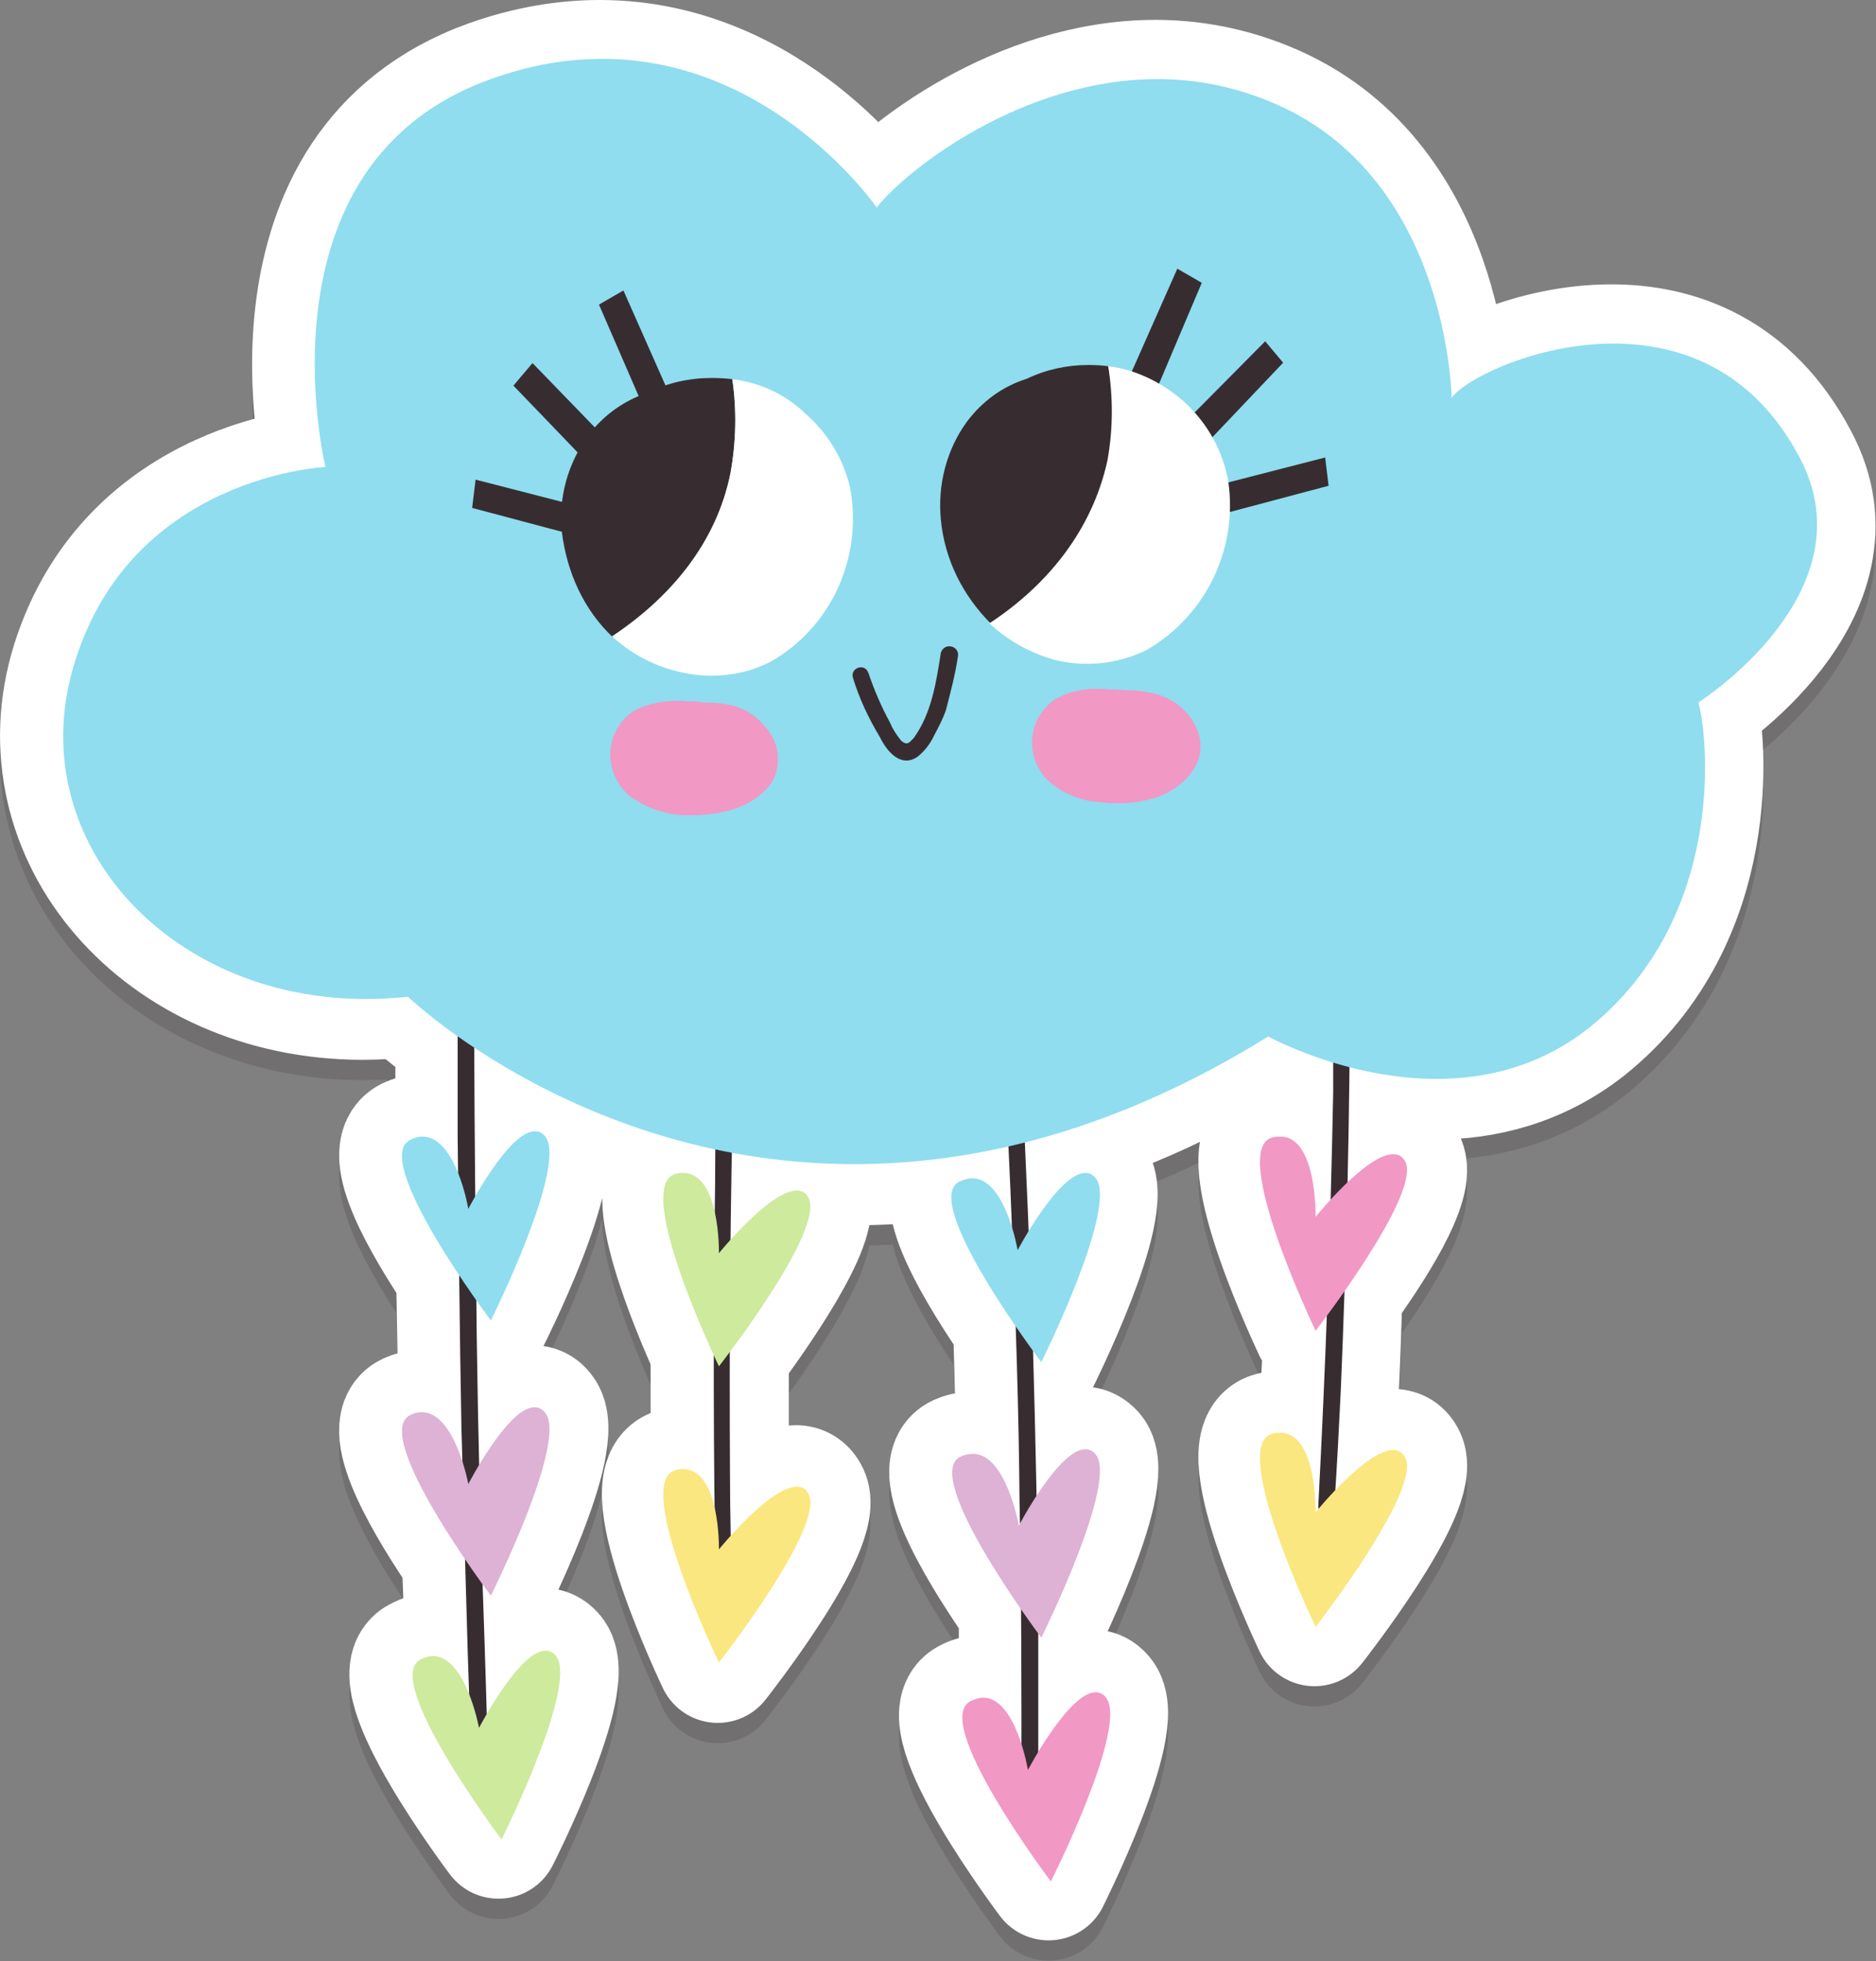 <?xml version="1.0" encoding="UTF-8"?>
<!DOCTYPE svg PUBLIC "-//W3C//DTD SVG 1.1//EN" "http://www.w3.org/Graphics/SVG/1.1/DTD/svg11.dtd">
<svg version="1.2" viewBox="18529 2138 4911 5131" preserveAspectRatio="xMidYMid" fill-rule="evenodd" stroke-width="28.222" stroke-linejoin="round" xmlns="http://www.w3.org/2000/svg" xmlns:ooo="http://xml.openoffice.org/svg/export" xmlns:xlink="http://www.w3.org/1999/xlink" xmlns:presentation="http://sun.com/xmlns/staroffice/presentation" xmlns:smil="http://www.w3.org/2001/SMIL20/" xmlns:anim="urn:oasis:names:tc:opendocument:xmlns:animation:1.0" xmlns:svg="urn:oasis:names:tc:opendocument:xmlns:svg-compatible:1.0" xml:space="preserve">
 <rect x="18529" y="2138" width="4911" height="5131" fill="#808080" stroke="none"/>
 <defs class="EmbeddedBulletChars">
  <g id="bullet-char-template-57356" transform="scale(0,-0)">
   <path d="M 580,1141 L 1163,571 580,0 -4,571 580,1141 Z"/>
  </g>
  <g id="bullet-char-template-57354" transform="scale(0,-0)">
   <path d="M 8,1128 L 1137,1128 1137,0 8,0 8,1128 Z"/>
  </g>
  <g id="bullet-char-template-10146" transform="scale(0,-0)">
   <path d="M 174,0 L 602,739 174,1481 1456,739 174,0 Z M 1358,739 L 309,1346 659,739 1358,739 Z"/>
  </g>
  <g id="bullet-char-template-10132" transform="scale(0,-0)">
   <path d="M 2015,739 L 1276,0 717,0 1260,543 174,543 174,936 1260,936 717,1481 1274,1481 2015,739 Z"/>
  </g>
  <g id="bullet-char-template-10007" transform="scale(0,-0)">
   <path d="M 0,-2 C -7,14 -16,27 -25,37 L 356,567 C 262,823 215,952 215,954 215,979 228,992 255,992 264,992 276,990 289,987 310,991 331,999 354,1012 L 381,999 492,748 772,1049 836,1024 860,1049 C 881,1039 901,1025 922,1006 886,937 835,863 770,784 769,783 710,716 594,584 L 774,223 C 774,196 753,168 711,139 L 727,119 C 717,90 699,76 672,76 641,76 570,178 457,381 L 164,-76 C 142,-110 111,-127 72,-127 30,-127 9,-110 8,-76 1,-67 -2,-52 -2,-32 -2,-23 -1,-13 0,-2 Z"/>
  </g>
  <g id="bullet-char-template-10004" transform="scale(0,-0)">
   <path d="M 285,-33 C 182,-33 111,30 74,156 52,228 41,333 41,471 41,549 55,616 82,672 116,743 169,778 240,778 293,778 328,747 346,684 L 369,508 C 377,444 397,411 428,410 L 1163,1116 C 1174,1127 1196,1133 1229,1133 1271,1133 1292,1118 1292,1087 L 1292,965 C 1292,929 1282,901 1262,881 L 442,47 C 390,-6 338,-33 285,-33 Z"/>
  </g>
  <g id="bullet-char-template-9679" transform="scale(0,-0)">
   <path d="M 813,0 C 632,0 489,54 383,161 276,268 223,411 223,592 223,773 276,916 383,1023 489,1130 632,1184 813,1184 992,1184 1136,1130 1245,1023 1353,916 1407,772 1407,592 1407,412 1353,268 1245,161 1136,54 992,0 813,0 Z"/>
  </g>
  <g id="bullet-char-template-8226" transform="scale(0,-0)">
   <path d="M 346,457 C 273,457 209,483 155,535 101,586 74,649 74,723 74,796 101,859 155,911 209,963 273,989 346,989 419,989 480,963 531,910 582,859 608,796 608,723 608,648 583,586 532,535 482,483 420,457 346,457 Z"/>
  </g>
  <g id="bullet-char-template-8211" transform="scale(0,-0)">
   <path d="M -4,459 L 1135,459 1135,606 -4,606 -4,459 Z"/>
  </g>
  <g id="bullet-char-template-61548" transform="scale(0,-0)">
   <path d="M 173,740 C 173,903 231,1043 346,1159 462,1274 601,1332 765,1332 928,1332 1067,1274 1183,1159 1299,1043 1357,903 1357,740 1357,577 1299,437 1183,322 1067,206 928,148 765,148 601,148 462,206 346,322 231,437 173,577 173,740 Z"/>
  </g>
 </defs>
 <g ooo:name="page1" class="Page">
  <g class="Group">
   <g class="com.sun.star.drawing.CustomShape">
    <g id="id3">
     <rect class="BoundingBox" stroke="none" fill="none" x="18529" y="2138" width="4911" height="5131"/>
     <g style="opacity: 0.2">
      <path fill="rgb(55,45,49)" stroke="none" d="M 20099,2350 C 20550,2350 20816,2738 20816,2738 20893,2644 21195,2402 21554,2402 21647,2402 21745,2419 21843,2459 22316,2651 22321,3234 22321,3234 22356,3188 22542,3094 22747,3094 22923,3094 23113,3163 23234,3393 23422,3743 22970,4033 22970,4033 22994,4119 23041,4593 22683,4880 22555,4981 22413,5014 22283,5014 22200,5014 22122,5001 22056,4984 22054,5085 22054,5186 22051,5288 22093,5248 22141,5210 22174,5210 22187,5210 22197,5215 22205,5228 22237,5285 22123,5461 22041,5574 22039,5658 22036,5742 22032,5826 22029,5915 22024,6004 22019,6093 22063,6045 22131,5984 22174,5984 22187,5984 22198,5989 22205,6002 22254,6083 21970,6444 21970,6444 21970,6444 21742,5967 21858,5940 21865,5938 21872,5937 21878,5937 21976,5937 21970,6145 21970,6145 L 21977,6140 C 21975,6135 21972,6130 21972,6128 21982,5962 21990,5799 21997,5636 L 21997,5636 C 21980,5656 21970,5671 21970,5671 21970,5671 21742,5194 21858,5164 21865,5163 21871,5162 21877,5162 21976,5162 21970,5372 21970,5372 21970,5372 21984,5354 22007,5332 22009,5236 22012,5142 22012,5048 L 22012,4971 C 21955,4954 21895,4932 21841,4902 21645,5028 21430,5122 21205,5181 21207,5258 21212,5335 21215,5414 21250,5354 21316,5258 21363,5258 21372,5258 21381,5262 21388,5270 21452,5342 21247,5752 21247,5752 L 21225,5722 21225,5722 C 21230,5848 21232,5974 21235,6100 21272,6045 21323,5978 21363,5978 21373,5978 21382,5982 21391,5992 21452,6063 21247,6471 21247,6471 L 21240,6461 21240,6770 C 21277,6710 21342,6614 21389,6614 21399,6614 21407,6618 21415,6627 21480,6698 21274,7109 21274,7109 21274,7109 20955,6686 21064,6637 21075,6631 21086,6629 21095,6629 21148,6629 21179,6699 21198,6753 L 21198,6402 C 21111,6278 20957,6036 21039,5999 21050,5994 21060,5992 21069,5992 21155,5992 21188,6179 21188,6179 L 21195,6170 21195,6118 C 21190,5965 21188,5811 21183,5658 21096,5532 20962,5315 21039,5280 21050,5275 21060,5273 21070,5273 21123,5273 21156,5342 21173,5396 21170,5330 21165,5260 21163,5191 21031,5223 20897,5238 20763,5238 20655,5238 20547,5228 20440,5209 20440,5285 20438,5362 20438,5438 20481,5389 20563,5306 20614,5306 20627,5306 20638,5311 20646,5325 20683,5386 20504,5641 20435,5732 L 20435,6051 C 20435,6103 20435,6155 20438,6209 20481,6162 20563,6079 20613,6079 20625,6079 20636,6085 20643,6098 20693,6179 20408,6540 20408,6540 20408,6540 20180,6063 20297,6034 20303,6032 20309,6032 20315,6032 20357,6032 20380,6069 20393,6113 20391,5984 20391,5856 20391,5727 20341,5616 20200,5285 20299,5260 20305,5259 20311,5258 20317,5258 20360,5258 20382,5298 20396,5342 L 20396,5288 C 20396,5258 20396,5228 20396,5199 20170,5152 19958,5060 19765,4934 L 19765,4934 C 19765,5063 19767,5191 19767,5320 19800,5262 19872,5151 19924,5151 19933,5151 19942,5155 19950,5164 20015,5236 19809,5643 19809,5643 19809,5643 19792,5624 19769,5592 L 19769,5592 C 19772,5735 19774,5878 19777,6021 19814,5962 19878,5870 19924,5870 19934,5870 19943,5874 19950,5883 20015,5955 19809,6362 19809,6362 19809,6362 19799,6352 19787,6333 L 19787,6333 C 19789,6444 19792,6558 19797,6669 19832,6611 19901,6505 19951,6505 19960,6505 19969,6509 19977,6518 20042,6590 19834,7000 19834,7000 19834,7000 19515,6577 19626,6528 19637,6522 19647,6520 19657,6520 19702,6520 19734,6575 19752,6624 19747,6506 19745,6387 19740,6268 19653,6142 19522,5925 19599,5890 19610,5885 19620,5883 19630,5883 19686,5883 19718,5962 19735,6017 19735,5984 19732,5955 19732,5923 19730,5792 19727,5658 19725,5525 19638,5396 19527,5204 19599,5169 19609,5164 19619,5162 19628,5162 19673,5162 19704,5213 19723,5263 L 19723,5157 19723,4902 C 19675,4870 19633,4835 19591,4798 19553,4803 19515,4805 19478,4805 18952,4805 18577,4376 18718,3924 18871,3440 19376,3415 19376,3415 19376,3415 19183,2627 19809,2402 19913,2365 20010,2350 20099,2350 L 20099,2350 Z "/>
      <path fill="none" stroke="rgb(55,45,49)" stroke-width="318" stroke-linejoin="round" d="M 20099,2350 C 20550,2350 20816,2738 20816,2738 20893,2644 21195,2402 21554,2402 21647,2402 21745,2419 21843,2459 22316,2651 22321,3234 22321,3234 22356,3188 22542,3094 22747,3094 22923,3094 23113,3163 23234,3393 23422,3743 22970,4033 22970,4033 22994,4119 23041,4593 22683,4880 22555,4981 22413,5014 22283,5014 22200,5014 22122,5001 22056,4984 22054,5085 22054,5186 22051,5288 22093,5248 22141,5210 22174,5210 22187,5210 22197,5215 22205,5228 22237,5285 22123,5461 22041,5574 22039,5658 22036,5742 22032,5826 22029,5915 22024,6004 22019,6093 22063,6045 22131,5984 22174,5984 22187,5984 22198,5989 22205,6002 22254,6083 21970,6444 21970,6444 21970,6444 21742,5967 21858,5940 21865,5938 21872,5937 21878,5937 21976,5937 21970,6145 21970,6145 L 21977,6140 C 21975,6135 21972,6130 21972,6128 21982,5962 21990,5799 21997,5636 L 21997,5636 C 21980,5656 21970,5671 21970,5671 21970,5671 21742,5194 21858,5164 21865,5163 21871,5162 21877,5162 21976,5162 21970,5372 21970,5372 21970,5372 21984,5354 22007,5332 22009,5236 22012,5142 22012,5048 L 22012,4971 C 21955,4954 21895,4932 21841,4902 21645,5028 21430,5122 21205,5181 21207,5258 21212,5335 21215,5414 21250,5354 21316,5258 21363,5258 21372,5258 21381,5262 21388,5270 21452,5342 21247,5752 21247,5752 L 21225,5722 21225,5722 C 21230,5848 21232,5974 21235,6100 21272,6045 21323,5978 21363,5978 21373,5978 21382,5982 21391,5992 21452,6063 21247,6471 21247,6471 L 21240,6461 21240,6770 C 21277,6710 21342,6614 21389,6614 21399,6614 21407,6618 21415,6627 21480,6698 21274,7109 21274,7109 21274,7109 20955,6686 21064,6637 21075,6631 21086,6629 21095,6629 21148,6629 21179,6699 21198,6753 L 21198,6402 C 21111,6278 20957,6036 21039,5999 21050,5994 21060,5992 21069,5992 21155,5992 21188,6179 21188,6179 L 21195,6170 21195,6118 C 21190,5965 21188,5811 21183,5658 21096,5532 20962,5315 21039,5280 21050,5275 21060,5273 21070,5273 21123,5273 21156,5342 21173,5396 21170,5330 21165,5260 21163,5191 21031,5223 20897,5238 20763,5238 20655,5238 20547,5228 20440,5209 20440,5285 20438,5362 20438,5438 20481,5389 20563,5306 20614,5306 20627,5306 20638,5311 20646,5325 20683,5386 20504,5641 20435,5732 L 20435,6051 C 20435,6103 20435,6155 20438,6209 20481,6162 20563,6079 20613,6079 20625,6079 20636,6085 20643,6098 20693,6179 20408,6540 20408,6540 20408,6540 20180,6063 20297,6034 20303,6032 20309,6032 20315,6032 20357,6032 20380,6069 20393,6113 20391,5984 20391,5856 20391,5727 20341,5616 20200,5285 20299,5260 20305,5259 20311,5258 20317,5258 20360,5258 20382,5298 20396,5342 L 20396,5288 20396,5199 C 20170,5152 19958,5060 19765,4934 L 19765,4934 C 19765,5063 19767,5191 19767,5320 19800,5262 19872,5151 19924,5151 19933,5151 19942,5155 19950,5164 20015,5236 19809,5643 19809,5643 19809,5643 19792,5624 19769,5592 L 19769,5592 C 19772,5735 19774,5878 19777,6021 19814,5962 19878,5870 19924,5870 19934,5870 19943,5874 19950,5883 20015,5955 19809,6362 19809,6362 19809,6362 19799,6352 19787,6333 L 19787,6333 C 19789,6444 19792,6558 19797,6669 19832,6611 19901,6505 19951,6505 19960,6505 19969,6509 19977,6518 20042,6590 19834,7000 19834,7000 19834,7000 19515,6577 19626,6528 19637,6522 19647,6520 19657,6520 19702,6520 19734,6575 19752,6624 19747,6506 19745,6387 19740,6268 19653,6142 19522,5925 19599,5890 19610,5885 19620,5883 19630,5883 19686,5883 19718,5962 19735,6017 19735,5984 19732,5955 19732,5923 19730,5792 19727,5658 19725,5525 19638,5396 19527,5204 19599,5169 19609,5164 19619,5162 19628,5162 19673,5162 19704,5213 19723,5263 L 19723,5157 19723,4902 C 19675,4870 19633,4835 19591,4798 19553,4803 19515,4805 19478,4805 18952,4805 18577,4376 18718,3924 18871,3440 19376,3415 19376,3415 19376,3415 19183,2627 19809,2402 19913,2365 20010,2350 20099,2350 Z "/>
     </g>
     <path fill="rgb(255,255,255)" stroke="none" d="M 20099,2297 C 20550,2297 20816,2685 20816,2685 20893,2591 21195,2349 21554,2349 21647,2349 21745,2366 21843,2406 22316,2598 22321,3181 22321,3181 22356,3135 22542,3041 22747,3041 22923,3041 23113,3110 23234,3340 23422,3690 22970,3980 22970,3980 22994,4066 23041,4540 22683,4827 22555,4928 22413,4961 22283,4961 22200,4961 22122,4948 22056,4931 22054,5032 22054,5133 22051,5235 22093,5195 22141,5157 22174,5157 22187,5157 22197,5162 22205,5175 22237,5232 22123,5408 22041,5521 22039,5605 22036,5689 22032,5773 22029,5862 22024,5951 22019,6040 22063,5992 22131,5931 22174,5931 22187,5931 22198,5936 22205,5949 22254,6030 21970,6391 21970,6391 21970,6391 21742,5914 21858,5887 21865,5885 21872,5884 21878,5884 21976,5884 21970,6092 21970,6092 L 21977,6087 C 21975,6082 21972,6077 21972,6075 21982,5909 21990,5746 21997,5583 L 21997,5583 C 21980,5603 21970,5618 21970,5618 21970,5618 21742,5141 21858,5111 21865,5110 21871,5109 21877,5109 21976,5109 21970,5319 21970,5319 21970,5319 21984,5301 22007,5279 22009,5183 22012,5089 22012,4995 L 22012,4918 C 21955,4901 21895,4879 21841,4849 21645,4975 21430,5069 21205,5128 21207,5205 21212,5282 21215,5361 21250,5301 21316,5205 21363,5205 21372,5205 21381,5209 21388,5217 21452,5289 21247,5699 21247,5699 L 21225,5669 21225,5669 C 21230,5795 21232,5921 21235,6047 21272,5992 21323,5925 21363,5925 21373,5925 21382,5929 21391,5939 21452,6010 21247,6418 21247,6418 L 21240,6408 21240,6717 C 21277,6657 21342,6561 21389,6561 21399,6561 21407,6565 21415,6574 21480,6645 21274,7056 21274,7056 21274,7056 20955,6633 21064,6584 21075,6578 21086,6576 21095,6576 21148,6576 21179,6646 21198,6700 L 21198,6349 C 21111,6225 20957,5983 21039,5946 21050,5941 21060,5939 21069,5939 21155,5939 21188,6126 21188,6126 L 21195,6117 21195,6065 C 21190,5912 21188,5758 21183,5605 21096,5479 20962,5262 21039,5227 21050,5222 21060,5220 21070,5220 21123,5220 21156,5289 21173,5343 21170,5277 21165,5207 21163,5138 21031,5170 20897,5185 20763,5185 20655,5185 20547,5175 20440,5156 20440,5232 20438,5309 20438,5385 20481,5336 20563,5253 20614,5253 20627,5253 20638,5258 20646,5272 20683,5333 20504,5588 20435,5679 L 20435,5998 C 20435,6050 20435,6102 20438,6156 20481,6109 20563,6026 20613,6026 20625,6026 20636,6032 20643,6045 20693,6126 20408,6487 20408,6487 20408,6487 20180,6010 20297,5981 20303,5979 20309,5979 20315,5979 20357,5979 20380,6016 20393,6060 20391,5931 20391,5803 20391,5674 20341,5563 20200,5232 20299,5207 20305,5206 20311,5205 20317,5205 20360,5205 20382,5245 20396,5289 L 20396,5235 C 20396,5205 20396,5175 20396,5146 20170,5099 19958,5007 19765,4881 L 19765,4881 C 19765,5010 19767,5138 19767,5267 19800,5209 19872,5098 19924,5098 19933,5098 19942,5102 19950,5111 20015,5183 19809,5590 19809,5590 19809,5590 19792,5571 19769,5539 L 19769,5539 C 19772,5682 19774,5825 19777,5968 19814,5909 19878,5817 19924,5817 19934,5817 19943,5821 19950,5830 20015,5902 19809,6309 19809,6309 19809,6309 19799,6299 19787,6280 L 19787,6280 C 19789,6391 19792,6505 19797,6616 19832,6558 19901,6452 19951,6452 19960,6452 19969,6456 19977,6465 20042,6537 19834,6947 19834,6947 19834,6947 19515,6524 19626,6475 19637,6469 19647,6467 19657,6467 19702,6467 19734,6522 19752,6571 19747,6453 19745,6334 19740,6215 19653,6089 19522,5872 19599,5837 19610,5832 19620,5830 19630,5830 19686,5830 19718,5909 19735,5964 19735,5931 19732,5902 19732,5870 19730,5739 19727,5605 19725,5472 19638,5343 19527,5151 19599,5116 19609,5111 19619,5109 19628,5109 19673,5109 19704,5160 19723,5210 L 19723,5104 19723,4849 C 19675,4817 19633,4782 19591,4745 19553,4750 19515,4752 19478,4752 18952,4752 18577,4323 18718,3871 18871,3387 19376,3362 19376,3362 19376,3362 19183,2574 19809,2349 19913,2312 20010,2297 20099,2297 L 20099,2297 Z "/>
     <path fill="none" stroke="rgb(255,255,255)" stroke-width="318" stroke-linejoin="round" d="M 20099,2297 C 20550,2297 20816,2685 20816,2685 20893,2591 21195,2349 21554,2349 21647,2349 21745,2366 21843,2406 22316,2598 22321,3181 22321,3181 22356,3135 22542,3041 22747,3041 22923,3041 23113,3110 23234,3340 23422,3690 22970,3980 22970,3980 22994,4066 23041,4540 22683,4827 22555,4928 22413,4961 22283,4961 22200,4961 22122,4948 22056,4931 22054,5032 22054,5133 22051,5235 22093,5195 22141,5157 22174,5157 22187,5157 22197,5162 22205,5175 22237,5232 22123,5408 22041,5521 22039,5605 22036,5689 22032,5773 22029,5862 22024,5951 22019,6040 22063,5992 22131,5931 22174,5931 22187,5931 22198,5936 22205,5949 22254,6030 21970,6391 21970,6391 21970,6391 21742,5914 21858,5887 21865,5885 21872,5884 21878,5884 21976,5884 21970,6092 21970,6092 L 21977,6087 C 21975,6082 21972,6077 21972,6075 21982,5909 21990,5746 21997,5583 L 21997,5583 C 21980,5603 21970,5618 21970,5618 21970,5618 21742,5141 21858,5111 21865,5110 21871,5109 21877,5109 21976,5109 21970,5319 21970,5319 21970,5319 21984,5301 22007,5279 22009,5183 22012,5089 22012,4995 L 22012,4918 C 21955,4901 21895,4879 21841,4849 21645,4975 21430,5069 21205,5128 21207,5205 21212,5282 21215,5361 21250,5301 21316,5205 21363,5205 21372,5205 21381,5209 21388,5217 21452,5289 21247,5699 21247,5699 L 21225,5669 21225,5669 C 21230,5795 21232,5921 21235,6047 21272,5992 21323,5925 21363,5925 21373,5925 21382,5929 21391,5939 21452,6010 21247,6418 21247,6418 L 21240,6408 21240,6717 C 21277,6657 21342,6561 21389,6561 21399,6561 21407,6565 21415,6574 21480,6645 21274,7056 21274,7056 21274,7056 20955,6633 21064,6584 21075,6578 21086,6576 21095,6576 21148,6576 21179,6646 21198,6700 L 21198,6349 C 21111,6225 20957,5983 21039,5946 21050,5941 21060,5939 21069,5939 21155,5939 21188,6126 21188,6126 L 21195,6117 21195,6065 C 21190,5912 21188,5758 21183,5605 21096,5479 20962,5262 21039,5227 21050,5222 21060,5220 21070,5220 21123,5220 21156,5289 21173,5343 21170,5277 21165,5207 21163,5138 21031,5170 20897,5185 20763,5185 20655,5185 20547,5175 20440,5156 20440,5232 20438,5309 20438,5385 20481,5336 20563,5253 20614,5253 20627,5253 20638,5258 20646,5272 20683,5333 20504,5588 20435,5679 L 20435,5998 C 20435,6050 20435,6102 20438,6156 20481,6109 20563,6026 20613,6026 20625,6026 20636,6032 20643,6045 20693,6126 20408,6487 20408,6487 20408,6487 20180,6010 20297,5981 20303,5979 20309,5979 20315,5979 20357,5979 20380,6016 20393,6060 20391,5931 20391,5803 20391,5674 20341,5563 20200,5232 20299,5207 20305,5206 20311,5205 20317,5205 20360,5205 20382,5245 20396,5289 L 20396,5235 20396,5146 C 20170,5099 19958,5007 19765,4881 L 19765,4881 C 19765,5010 19767,5138 19767,5267 19800,5209 19872,5098 19924,5098 19933,5098 19942,5102 19950,5111 20015,5183 19809,5590 19809,5590 19809,5590 19792,5571 19769,5539 L 19769,5539 C 19772,5682 19774,5825 19777,5968 19814,5909 19878,5817 19924,5817 19934,5817 19943,5821 19950,5830 20015,5902 19809,6309 19809,6309 19809,6309 19799,6299 19787,6280 L 19787,6280 C 19789,6391 19792,6505 19797,6616 19832,6558 19901,6452 19951,6452 19960,6452 19969,6456 19977,6465 20042,6537 19834,6947 19834,6947 19834,6947 19515,6524 19626,6475 19637,6469 19647,6467 19657,6467 19702,6467 19734,6522 19752,6571 19747,6453 19745,6334 19740,6215 19653,6089 19522,5872 19599,5837 19610,5832 19620,5830 19630,5830 19686,5830 19718,5909 19735,5964 19735,5931 19732,5902 19732,5870 19730,5739 19727,5605 19725,5472 19638,5343 19527,5151 19599,5116 19609,5111 19619,5109 19628,5109 19673,5109 19704,5160 19723,5210 L 19723,5104 19723,4849 C 19675,4817 19633,4782 19591,4745 19553,4750 19515,4752 19478,4752 18952,4752 18577,4323 18718,3871 18871,3387 19376,3362 19376,3362 19376,3362 19183,2574 19809,2349 19913,2312 20010,2297 20099,2297 Z "/>
    </g>
   </g>
   <g class="Group">
    <g class="com.sun.star.drawing.CustomShape">
     <g id="id4">
      <rect class="BoundingBox" stroke="none" fill="none" x="21979" y="4674" width="85" height="1426"/>
      <path fill="rgb(55,45,49)" stroke="none" d="M 22042,4674 C 22052,4674 22062,4680 22063,4692 22063,5053 22054,5415 22039,5774 22034,5875 22029,5977 22022,6078 22022,6092 22011,6098 22000,6098 21989,6098 21979,6092 21980,6078 21999,5717 22012,5358 22019,4997 22019,4895 22019,4794 22019,4692 22022,4680 22032,4674 22042,4674 L 22042,4674 Z "/>
     </g>
    </g>
    <g class="com.sun.star.drawing.CustomShape">
     <g id="id5">
      <rect class="BoundingBox" stroke="none" fill="none" x="21158" y="4922" width="90" height="1884"/>
      <path fill="rgb(55,45,49)" stroke="none" d="M 21180,4922 C 21191,4922 21202,4928 21203,4942 21215,5182 21225,5422 21233,5660 21240,5900 21245,6140 21247,6382 21247,6516 21247,6652 21247,6786 21246,6798 21236,6804 21226,6804 21216,6804 21206,6798 21203,6786 21203,6546 21203,6308 21198,6068 21196,5828 21188,5588 21178,5348 21173,5212 21166,5078 21159,4942 21159,4928 21169,4922 21180,4922 L 21180,4922 Z "/>
     </g>
    </g>
    <g class="com.sun.star.drawing.CustomShape">
     <g id="id6">
      <rect class="BoundingBox" stroke="none" fill="none" x="20397" y="4916" width="54" height="1402"/>
      <path fill="rgb(55,45,49)" stroke="none" d="M 20427,4916 C 20437,4916 20448,4922 20450,4936 20440,5290 20438,5644 20440,5997 20440,6099 20443,6198 20445,6297 20444,6309 20434,6316 20424,6316 20414,6316 20404,6309 20403,6297 20396,5943 20396,5589 20401,5235 20401,5134 20403,5035 20406,4936 20407,4922 20417,4916 20427,4916 L 20427,4916 Z "/>
     </g>
    </g>
    <g class="com.sun.star.drawing.CustomShape">
     <g id="id7">
      <rect class="BoundingBox" stroke="none" fill="none" x="19727" y="4649" width="78" height="2024"/>
      <path fill="rgb(55,45,49)" stroke="none" d="M 19749,4650 C 19759,4650 19768,4656 19770,4670 19770,4927 19772,5187 19775,5445 19777,5702 19782,5960 19790,6215 19795,6358 19800,6504 19804,6650 19804,6665 19794,6672 19783,6672 19772,6672 19761,6665 19760,6650 19750,6393 19745,6135 19737,5878 19732,5620 19730,5363 19727,5108 19727,4962 19727,4816 19727,4670 19729,4656 19739,4650 19749,4650 L 19749,4650 Z "/>
     </g>
    </g>
    <g class="com.sun.star.drawing.CustomShape">
     <g id="id8">
      <rect class="BoundingBox" stroke="none" fill="none" x="21827" y="5112" width="387" height="509"/>
      <path fill="rgb(241,152,197)" stroke="none" d="M 21881,5112 C 21977,5112 21973,5322 21973,5322 21973,5322 22105,5158 22176,5158 22189,5158 22200,5163 22207,5176 22254,5258 21973,5620 21973,5620 21973,5620 21743,5141 21861,5114 21868,5112 21875,5112 21881,5112 L 21881,5112 Z "/>
     </g>
    </g>
    <g class="com.sun.star.drawing.CustomShape">
     <g id="id9">
      <rect class="BoundingBox" stroke="none" fill="none" x="21827" y="5886" width="387" height="510"/>
      <path fill="rgb(250,231,127)" stroke="none" d="M 21881,5887 C 21977,5887 21973,6095 21973,6095 21973,6095 22105,5932 22176,5932 22189,5932 22200,5938 22207,5951 22254,6033 21973,6395 21973,6395 21973,6395 21743,5916 21861,5889 21868,5887 21875,5887 21881,5887 L 21881,5887 Z "/>
     </g>
    </g>
    <g class="com.sun.star.drawing.CustomShape">
     <g id="id10">
      <rect class="BoundingBox" stroke="none" fill="none" x="20265" y="5207" width="387" height="507"/>
      <path fill="rgb(205,234,157)" stroke="none" d="M 20317,5207 C 20415,5207 20411,5417 20411,5417 20411,5417 20544,5253 20615,5253 20627,5253 20638,5258 20645,5271 20692,5355 20411,5713 20411,5713 20411,5713 20181,5236 20299,5209 20306,5207 20312,5207 20317,5207 L 20317,5207 Z "/>
     </g>
    </g>
    <g class="com.sun.star.drawing.CustomShape">
     <g id="id11">
      <rect class="BoundingBox" stroke="none" fill="none" x="20265" y="5982" width="387" height="507"/>
      <path fill="rgb(250,231,127)" stroke="none" d="M 20317,5982 C 20415,5982 20411,6192 20411,6192 20411,6192 20544,6028 20615,6028 20627,6028 20638,6033 20645,6046 20692,6130 20411,6488 20411,6488 20411,6488 20181,6011 20299,5984 20306,5982 20312,5982 20317,5982 L 20317,5982 Z "/>
     </g>
    </g>
    <g class="com.sun.star.drawing.CustomShape">
     <g id="id12">
      <rect class="BoundingBox" stroke="none" fill="none" x="21019" y="5207" width="391" height="496"/>
      <path fill="rgb(143,221,239)" stroke="none" d="M 21370,5207 C 21380,5207 21388,5210 21396,5219 21460,5291 21255,5702 21255,5702 21255,5702 20933,5278 21042,5229 21054,5224 21064,5221 21074,5221 21161,5221 21193,5409 21193,5409 21193,5409 21300,5207 21370,5207 L 21370,5207 Z "/>
     </g>
    </g>
    <g class="com.sun.star.drawing.CustomShape">
     <g id="id13">
      <rect class="BoundingBox" stroke="none" fill="none" x="21021" y="5930" width="389" height="495"/>
      <path fill="rgb(221,178,213)" stroke="none" d="M 21370,5930 C 21379,5930 21388,5933 21396,5942 21460,6011 21255,6423 21255,6423 21255,6423 20936,5999 21044,5949 21056,5944 21066,5942 21076,5942 21163,5942 21196,6130 21196,6130 21196,6130 21301,5930 21370,5930 L 21370,5930 Z "/>
     </g>
    </g>
    <g class="com.sun.star.drawing.CustomShape">
     <g id="id14">
      <rect class="BoundingBox" stroke="none" fill="none" x="21048" y="6566" width="389" height="497"/>
      <path fill="rgb(241,152,197)" stroke="none" d="M 21397,6566 C 21407,6566 21415,6569 21423,6578 21487,6650 21280,7061 21280,7061 21280,7061 20960,6637 21072,6588 21083,6583 21093,6580 21103,6580 21188,6580 21220,6769 21220,6769 21220,6769 21327,6566 21397,6566 L 21397,6566 Z "/>
     </g>
    </g>
    <g class="com.sun.star.drawing.CustomShape">
     <g id="id15">
      <rect class="BoundingBox" stroke="none" fill="none" x="19581" y="5098" width="388" height="496"/>
      <path fill="rgb(143,221,239)" stroke="none" d="M 19929,5098 C 19939,5098 19947,5101 19955,5110 20019,5182 19814,5593 19814,5593 19814,5593 19495,5169 19604,5120 19615,5115 19625,5112 19635,5112 19723,5112 19755,5301 19755,5301 19755,5301 19860,5098 19929,5098 L 19929,5098 Z "/>
     </g>
    </g>
    <g class="com.sun.star.drawing.CustomShape">
     <g id="id16">
      <rect class="BoundingBox" stroke="none" fill="none" x="19581" y="5820" width="388" height="494"/>
      <path fill="rgb(221,178,213)" stroke="none" d="M 19928,5820 C 19938,5820 19947,5824 19955,5833 20019,5904 19814,6313 19814,6313 19814,6313 19495,5890 19604,5840 19614,5835 19624,5833 19633,5833 19720,5833 19755,6021 19755,6021 19755,6021 19859,5820 19928,5820 L 19928,5820 Z "/>
     </g>
    </g>
    <g class="com.sun.star.drawing.CustomShape">
     <g id="id17">
      <rect class="BoundingBox" stroke="none" fill="none" x="19609" y="6457" width="388" height="495"/>
      <path fill="rgb(205,234,157)" stroke="none" d="M 19957,6457 C 19967,6457 19975,6460 19983,6469 20047,6541 19842,6951 19842,6951 19842,6951 19523,6528 19632,6479 19642,6474 19653,6471 19662,6471 19748,6471 19783,6659 19783,6659 19783,6659 19888,6457 19957,6457 L 19957,6457 Z "/>
     </g>
    </g>
    <g class="com.sun.star.drawing.CustomShape">
     <g id="id18">
      <rect class="BoundingBox" stroke="none" fill="none" x="18694" y="2292" width="4593" height="2893"/>
      <path fill="rgb(143,221,239)" stroke="none" d="M 20106,2292 C 20556,2292 20824,2681 20824,2681 20899,2585 21202,2345 21559,2345 21653,2345 21751,2362 21849,2402 22322,2592 22329,3179 22329,3179 22363,3131 22548,3037 22753,3037 22929,3037 23119,3106 23240,3335 23428,3689 22975,3976 22975,3976 23000,4063 23050,4538 22688,4828 22561,4928 22420,4961 22290,4961 22050,4961 21849,4850 21849,4850 21449,5098 21082,5184 20765,5184 20052,5184 19597,4746 19597,4746 19559,4750 19523,4752 19487,4752 18959,4752 18582,4324 18725,3870 18876,3382 19381,3360 19381,3360 19381,3360 19188,2568 19814,2345 19919,2307 20016,2292 20106,2292 L 20106,2292 Z "/>
     </g>
    </g>
    <g class="com.sun.star.drawing.CustomShape">
     <g id="id19">
      <rect class="BoundingBox" stroke="none" fill="none" x="21483" y="2840" width="194" height="341"/>
      <path fill="rgb(55,45,49)" stroke="none" d="M 21611,2841 L 21675,2878 21547,3180 21483,3130 21611,2841 21611,2841 Z "/>
     </g>
    </g>
    <g class="com.sun.star.drawing.CustomShape">
     <g id="id20">
      <rect class="BoundingBox" stroke="none" fill="none" x="21618" y="3031" width="271" height="296"/>
      <path fill="rgb(55,45,49)" stroke="none" d="M 21841,3031 L 21888,3087 21661,3326 21618,3256 21841,3031 21841,3031 Z "/>
     </g>
    </g>
    <g class="com.sun.star.drawing.CustomShape">
     <g id="id21">
      <rect class="BoundingBox" stroke="none" fill="none" x="21691" y="3335" width="317" height="159"/>
      <path fill="rgb(55,45,49)" stroke="none" d="M 21998,3335 L 22007,3409 21691,3493 21691,3414 21998,3335 21998,3335 Z "/>
     </g>
    </g>
    <g class="com.sun.star.drawing.CustomShape">
     <g id="id22">
      <rect class="BoundingBox" stroke="none" fill="none" x="20097" y="2898" width="194" height="340"/>
      <path fill="rgb(55,45,49)" stroke="none" d="M 20161,2898 L 20289,3187 20228,3237 20097,2935 20161,2898 20161,2898 Z "/>
     </g>
    </g>
    <g class="com.sun.star.drawing.CustomShape">
     <g id="id23">
      <rect class="BoundingBox" stroke="none" fill="none" x="19873" y="3088" width="271" height="297"/>
      <path fill="rgb(55,45,49)" stroke="none" d="M 19923,3088 L 20143,3315 20101,3384 19873,3147 19923,3088 19923,3088 Z "/>
     </g>
    </g>
    <g class="com.sun.star.drawing.CustomShape">
     <g id="id24">
      <rect class="BoundingBox" stroke="none" fill="none" x="19765" y="3393" width="317" height="159"/>
      <path fill="rgb(55,45,49)" stroke="none" d="M 19774,3393 L 20081,3472 20081,3551 19765,3467 19774,3393 19774,3393 Z "/>
     </g>
    </g>
    <g class="com.sun.star.drawing.CustomShape">
     <g id="id25">
      <rect class="BoundingBox" stroke="none" fill="none" x="19997" y="3127" width="458" height="680"/>
      <path fill="rgb(55,45,49)" stroke="none" d="M 20392,3127 C 20410,3127 20428,3128 20446,3130 20458,3212 20456,3296 20441,3378 20404,3561 20285,3704 20134,3806 20057,3734 20013,3635 20000,3531 19990,3442 20015,3350 20070,3276 20109,3224 20164,3185 20226,3165 20278,3139 20335,3127 20392,3127 L 20392,3127 Z "/>
     </g>
    </g>
    <g class="com.sun.star.drawing.CustomShape">
     <g id="id26">
      <rect class="BoundingBox" stroke="none" fill="none" x="20131" y="3130" width="632" height="777"/>
      <path fill="rgb(255,255,255)" stroke="none" d="M 20446,3130 L 20446,3130 C 20518,3139 20584,3169 20636,3219 20696,3271 20738,3340 20755,3417 20787,3597 20706,3778 20547,3869 20499,3894 20446,3906 20392,3906 20361,3906 20330,3902 20300,3894 20238,3879 20179,3847 20131,3803 20285,3701 20404,3558 20441,3377 20456,3295 20458,3211 20446,3130 L 20446,3130 Z "/>
     </g>
    </g>
    <g class="com.sun.star.drawing.CustomShape">
     <g id="id27">
      <rect class="BoundingBox" stroke="none" fill="none" x="20990" y="3092" width="455" height="680"/>
      <path fill="rgb(55,45,49)" stroke="none" d="M 21378,3093 C 21397,3093 21416,3094 21435,3097 21447,3179 21447,3263 21433,3345 21393,3528 21274,3669 21124,3771 21049,3696 21002,3602 20992,3498 20983,3407 21007,3315 21059,3243 21099,3189 21153,3149 21217,3129 21267,3105 21322,3093 21378,3093 L 21378,3093 Z "/>
     </g>
    </g>
    <g class="com.sun.star.drawing.CustomShape">
     <g id="id28">
      <rect class="BoundingBox" stroke="none" fill="none" x="21119" y="3096" width="631" height="780"/>
      <path fill="rgb(255,255,255)" stroke="none" d="M 21430,3096 L 21430,3096 C 21502,3105 21569,3138 21624,3185 21683,3237 21725,3306 21742,3385 L 21742,3383 21742,3383 C 21774,3561 21693,3744 21532,3838 21484,3862 21430,3875 21375,3875 21345,3875 21314,3871 21284,3863 21223,3845 21166,3813 21119,3769 21270,3670 21388,3526 21428,3343 21443,3261 21443,3177 21430,3096 L 21430,3096 Z "/>
     </g>
    </g>
    <g class="com.sun.star.drawing.CustomShape">
     <g id="id29">
      <rect class="BoundingBox" stroke="none" fill="none" x="20760" y="3829" width="279" height="300"/>
      <path fill="rgb(55,45,49)" stroke="none" d="M 21014,3829 C 21026,3829 21038,3838 21037,3853 21030,3903 21017,3950 21005,3997 20997,4019 20987,4039 20975,4061 20965,4083 20950,4103 20931,4118 20921,4125 20911,4128 20902,4128 20870,4128 20845,4093 20832,4066 20802,4016 20779,3967 20762,3912 20757,3895 20770,3884 20783,3884 20790,3884 20798,3888 20802,3898 20817,3942 20836,3987 20859,4029 20866,4046 20876,4061 20888,4076 20894,4081 20898,4083 20902,4083 20909,4083 20914,4076 20921,4069 20968,4004 20980,3922 20992,3846 20996,3834 21005,3829 21014,3829 L 21014,3829 Z "/>
     </g>
    </g>
    <g class="com.sun.star.drawing.CustomShape">
     <g id="id30">
      <rect class="BoundingBox" stroke="none" fill="none" x="20126" y="3972" width="441" height="300"/>
      <path fill="rgb(241,152,197)" stroke="none" d="M 20299,3972 C 20308,3972 20317,3972 20327,3973 20341,3973 20354,3973 20369,3976 20396,3976 20423,3978 20450,3985 20495,3998 20532,4030 20554,4072 20571,4109 20569,4151 20549,4186 20524,4220 20490,4242 20450,4255 20415,4266 20378,4271 20341,4271 20329,4271 20317,4271 20304,4270 20257,4265 20213,4247 20176,4220 20106,4158 20111,4050 20188,3998 20222,3980 20260,3972 20299,3972 L 20299,3972 Z "/>
     </g>
    </g>
    <g class="com.sun.star.drawing.CustomShape">
     <g id="id31">
      <rect class="BoundingBox" stroke="none" fill="none" x="21230" y="3940" width="443" height="302"/>
      <path fill="rgb(241,152,197)" stroke="none" d="M 21399,3940 C 21410,3940 21420,3940 21431,3942 21446,3942 21461,3942 21473,3944 21500,3944 21530,3947 21555,3954 21602,3967 21639,3997 21659,4039 21678,4076 21676,4120 21651,4155 21629,4187 21594,4212 21555,4225 21522,4235 21489,4240 21455,4240 21440,4240 21426,4239 21411,4237 21364,4235 21317,4217 21280,4187 21210,4128 21215,4019 21292,3967 21325,3949 21362,3940 21399,3940 L 21399,3940 Z "/>
     </g>
    </g>
   </g>
  </g>
 </g>
</svg>